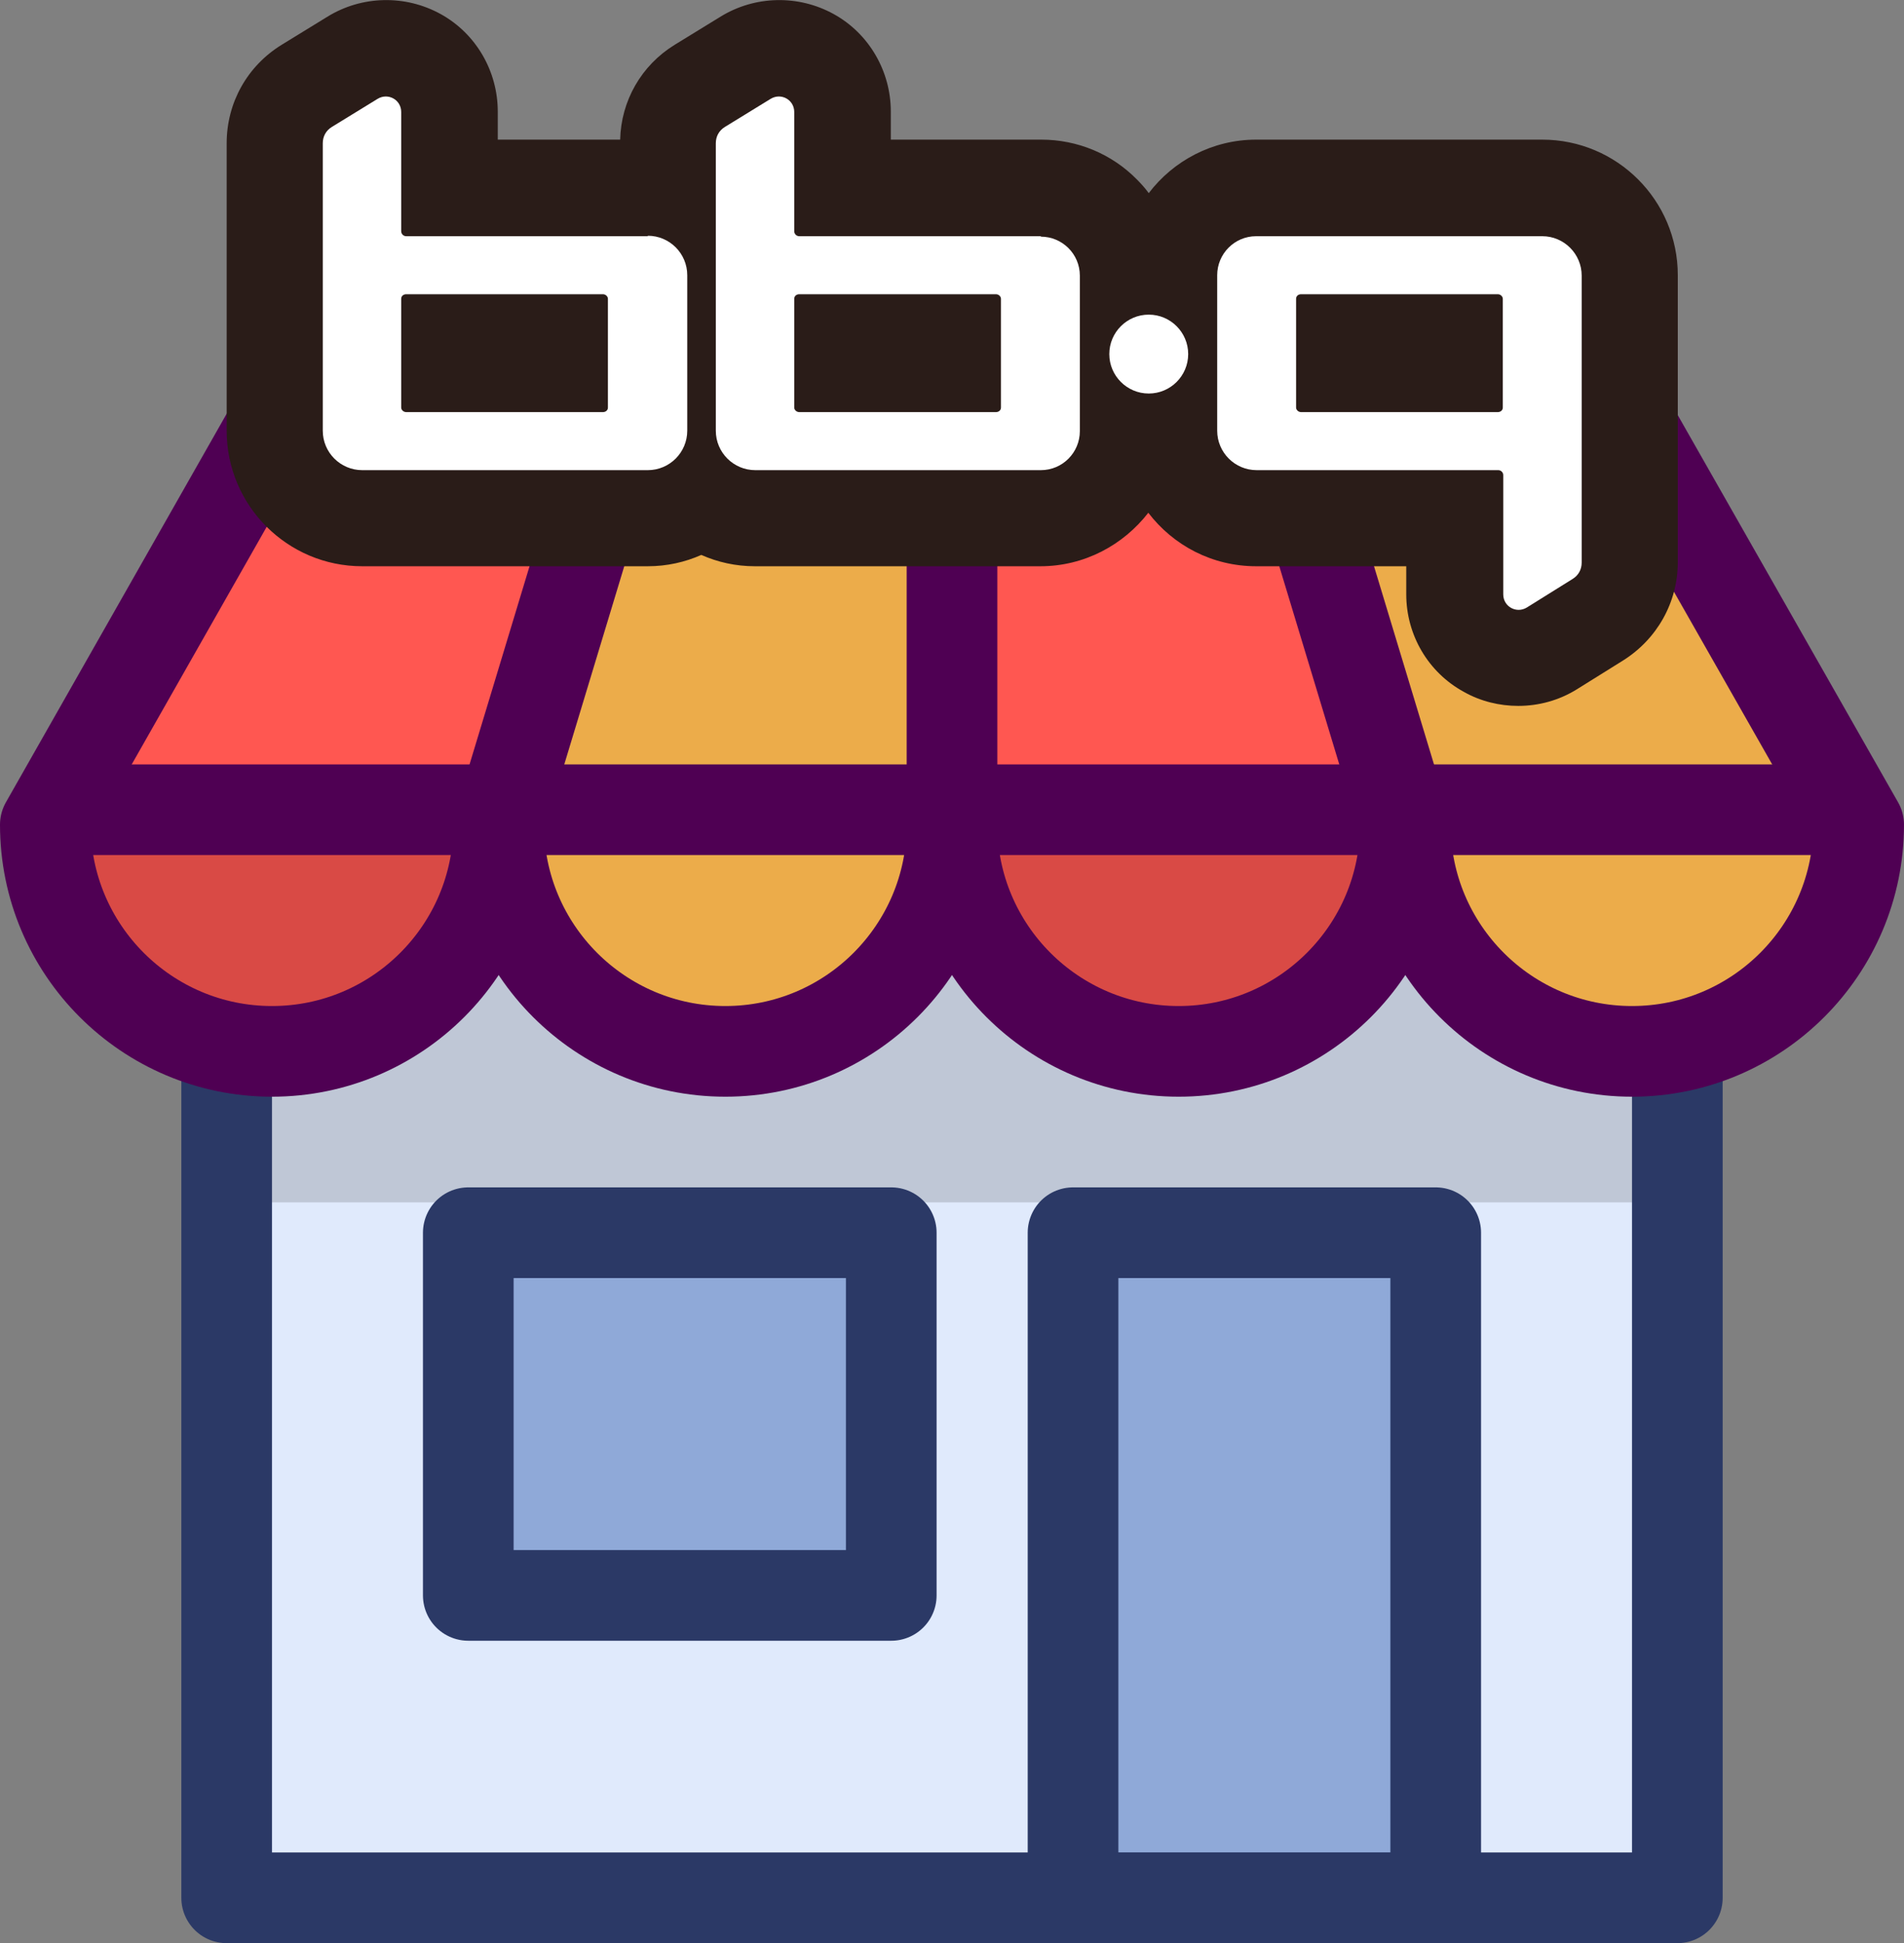 <?xml version="1.0" encoding="UTF-8"?><svg id="Layer_2" xmlns="http://www.w3.org/2000/svg" viewBox="0 0 42 42.86"><rect x="0" y="0" width="42" height="42.86" fill="#808080" stroke="none"/><defs><style>.cls-1{fill:#ecac4a;}.cls-2{fill:#ff5751;}.cls-3{fill:#fff;}.cls-4{fill:#8fa9d8;}.cls-5{fill:#e0eafc;}.cls-6{fill:#2a1c18;}.cls-7{opacity:.15;}.cls-8{stroke:#4f0053;}.cls-8,.cls-9{fill:none;stroke-linejoin:round;stroke-width:2px;}.cls-9{stroke:#2b3966;}</style></defs><g id="_격리_모드"><path class="cls-5" d="m31,18.19c0,2.76-2.24,5-5,5s-5-2.24-5-5c0,2.76-2.24,5-5,5s-5-2.24-5-5c0,2.76-2.24,5-5,5-.34,0-.68-.04-1-.1v18.77h32v-18.76c-.32.07-.65.1-.99.1-2.76,0-5-2.24-5-5Z"/><path class="cls-2" d="m34.74,7.19H7.25L1,18.19c0,2.76,2.24,5,5,5s5-2.24,5-5c0,2.76,2.24,5,5,5s5-2.24,5-5c0,2.76,2.24,5,5,5s5-2.24,5-5c0,2.76,2.24,5,5,5s5-2.24,5-5l-6.26-11Z"/><rect class="cls-4" x="23.67" y="27.19" width="8" height="14.67"/><rect class="cls-4" x="10.33" y="27.19" width="9.33" height="8"/><g class="cls-7"><path d="m1.19,17.83l-.19.35c0,2.76,2.24,5.01,5,5.01s5-2.23,5-5c0,2.76,2.24,5,5,5s5-2.24,5-5c0,2.76,2.24,5,5,5s5-2.24,5-5c0,2.76,2.24,5,5,5s5-2.25,5-5.01l-.19-.35H1.19Z"/></g><path class="cls-7" d="m36,23.19c-2.76,0-5-2.24-5-5,0,2.76-2.24,5-5,5s-5-2.24-5-5c0,2.76-2.24,5-5,5s-5-2.24-5-5c0,2.76-2.24,5-5,5-.34,0-1-.04-1-.1v3.43h32v-3.43c0,.07-.66.1-1,.1Z"/><path class="cls-1" d="m16,23.19c2.69,0,4.88-2.13,4.99-4.79V7.19h-6.87l-3.12,11c0,2.76,2.24,5,5,5Z"/><path class="cls-1" d="m31,18.22c.01,2.75,2.25,4.97,5,4.97s5-2.24,5-5l-6.26-11h-6.87l3.14,11v.03Z"/><rect class="cls-9" x="23.67" y="27.19" width="8" height="14.67"/><polyline class="cls-9" points="37 23.19 37 41.86 5 41.86 5 23.19"/><rect class="cls-9" x="10.33" y="27.19" width="9.33" height="8"/><path class="cls-8" d="m34.74,7.19H7.25L1,18.19c0,2.76,2.24,5,5,5s5-2.24,5-5c0,2.76,2.24,5,5,5s5-2.24,5-5c0,2.76,2.24,5,5,5s5-2.24,5-5c0,2.76,2.24,5,5,5s5-2.24,5-5l-6.26-11Z"/><line class="cls-8" x1="1" y1="17.86" x2="41" y2="17.86"/><line class="cls-8" x1="21" y1="7.19" x2="21" y2="18.19"/><line class="cls-8" x1="11" y1="18.19" x2="14.33" y2="7.19"/><line class="cls-8" x1="30.99" y1="18.19" x2="27.66" y2="7.19"/><path class="cls-6" d="m34.01,3.08h-6.3c-.97,0-1.83.47-2.37,1.18-.08-.11-.17-.21-.26-.3-.56-.57-1.32-.88-2.11-.88h-3.32v-.62c0-.89-.48-1.72-1.26-2.15-.78-.43-1.74-.41-2.5.06l-1.01.62c-.73.45-1.18,1.23-1.2,2.09h-2.7v-.62c0-.89-.48-1.72-1.26-2.15-.78-.43-1.74-.41-2.5.06l-1.01.62c-.76.47-1.21,1.28-1.21,2.17v6.34c0,1.65,1.34,2.99,2.99,2.99h6.3c.42,0,.82-.09,1.18-.25.36.16.76.25,1.18.25h6.3c.97,0,1.83-.47,2.38-1.18.55.72,1.41,1.18,2.38,1.18h3.31v.62c0,.89.48,1.72,1.27,2.15.37.21.79.31,1.2.31.45,0,.9-.12,1.3-.37l1.01-.63c.75-.47,1.21-1.28,1.21-2.17v-6.33c0-1.65-1.34-2.99-2.99-2.99Z"/><path class="cls-3" d="m25.34,6.94c-.48,0-.87.39-.87.87s.39.87.87.87.87-.39.87-.87-.39-.87-.87-.87Z"/><path class="cls-3" d="m14.29,5.21h-5.33c-.06,0-.11-.05-.11-.11v-2.63c0-.27-.29-.43-.52-.29l-1.01.62c-.13.08-.2.21-.2.36v6.34c0,.48.39.87.87.87h6.3c.48,0,.87-.39.87-.87v-3.43c0-.48-.39-.87-.87-.87Zm-5.44,3.78v-2.4c0-.06.05-.1.11-.1h4.34c.06,0,.11.05.11.1v2.4c0,.06-.05.1-.11.1h-4.34c-.06,0-.11-.05-.11-.1Z"/><path class="cls-3" d="m34.01,5.21h-6.3c-.48,0-.86.39-.86.86v3.43c0,.48.39.87.87.87h5.33c.06,0,.11.05.11.11v2.63c0,.27.29.43.52.29l1.01-.63c.13-.08.2-.21.2-.36v-6.33c0-.48-.39-.87-.87-.87Zm-.86,1.38v2.4c0,.06-.05.1-.11.1h-4.34c-.06,0-.11-.05-.11-.1v-2.4c0-.06.05-.1.11-.1h4.34c.06,0,.11.05.11.1Z"/><path class="cls-3" d="m22.96,5.21h-5.33c-.06,0-.11-.05-.11-.11v-2.63c0-.27-.29-.43-.52-.29l-1.01.62c-.13.08-.2.21-.2.36v6.34c0,.48.39.87.87.87h6.3c.48,0,.86-.39.86-.86v-3.43c0-.48-.39-.86-.86-.86Zm-.88,1.38v2.4c0,.06-.05.1-.11.1h-4.34c-.06,0-.11-.05-.11-.1v-2.4c0-.06.05-.1.11-.1h4.34c.06,0,.11.05.11.1Z"/></g></svg>